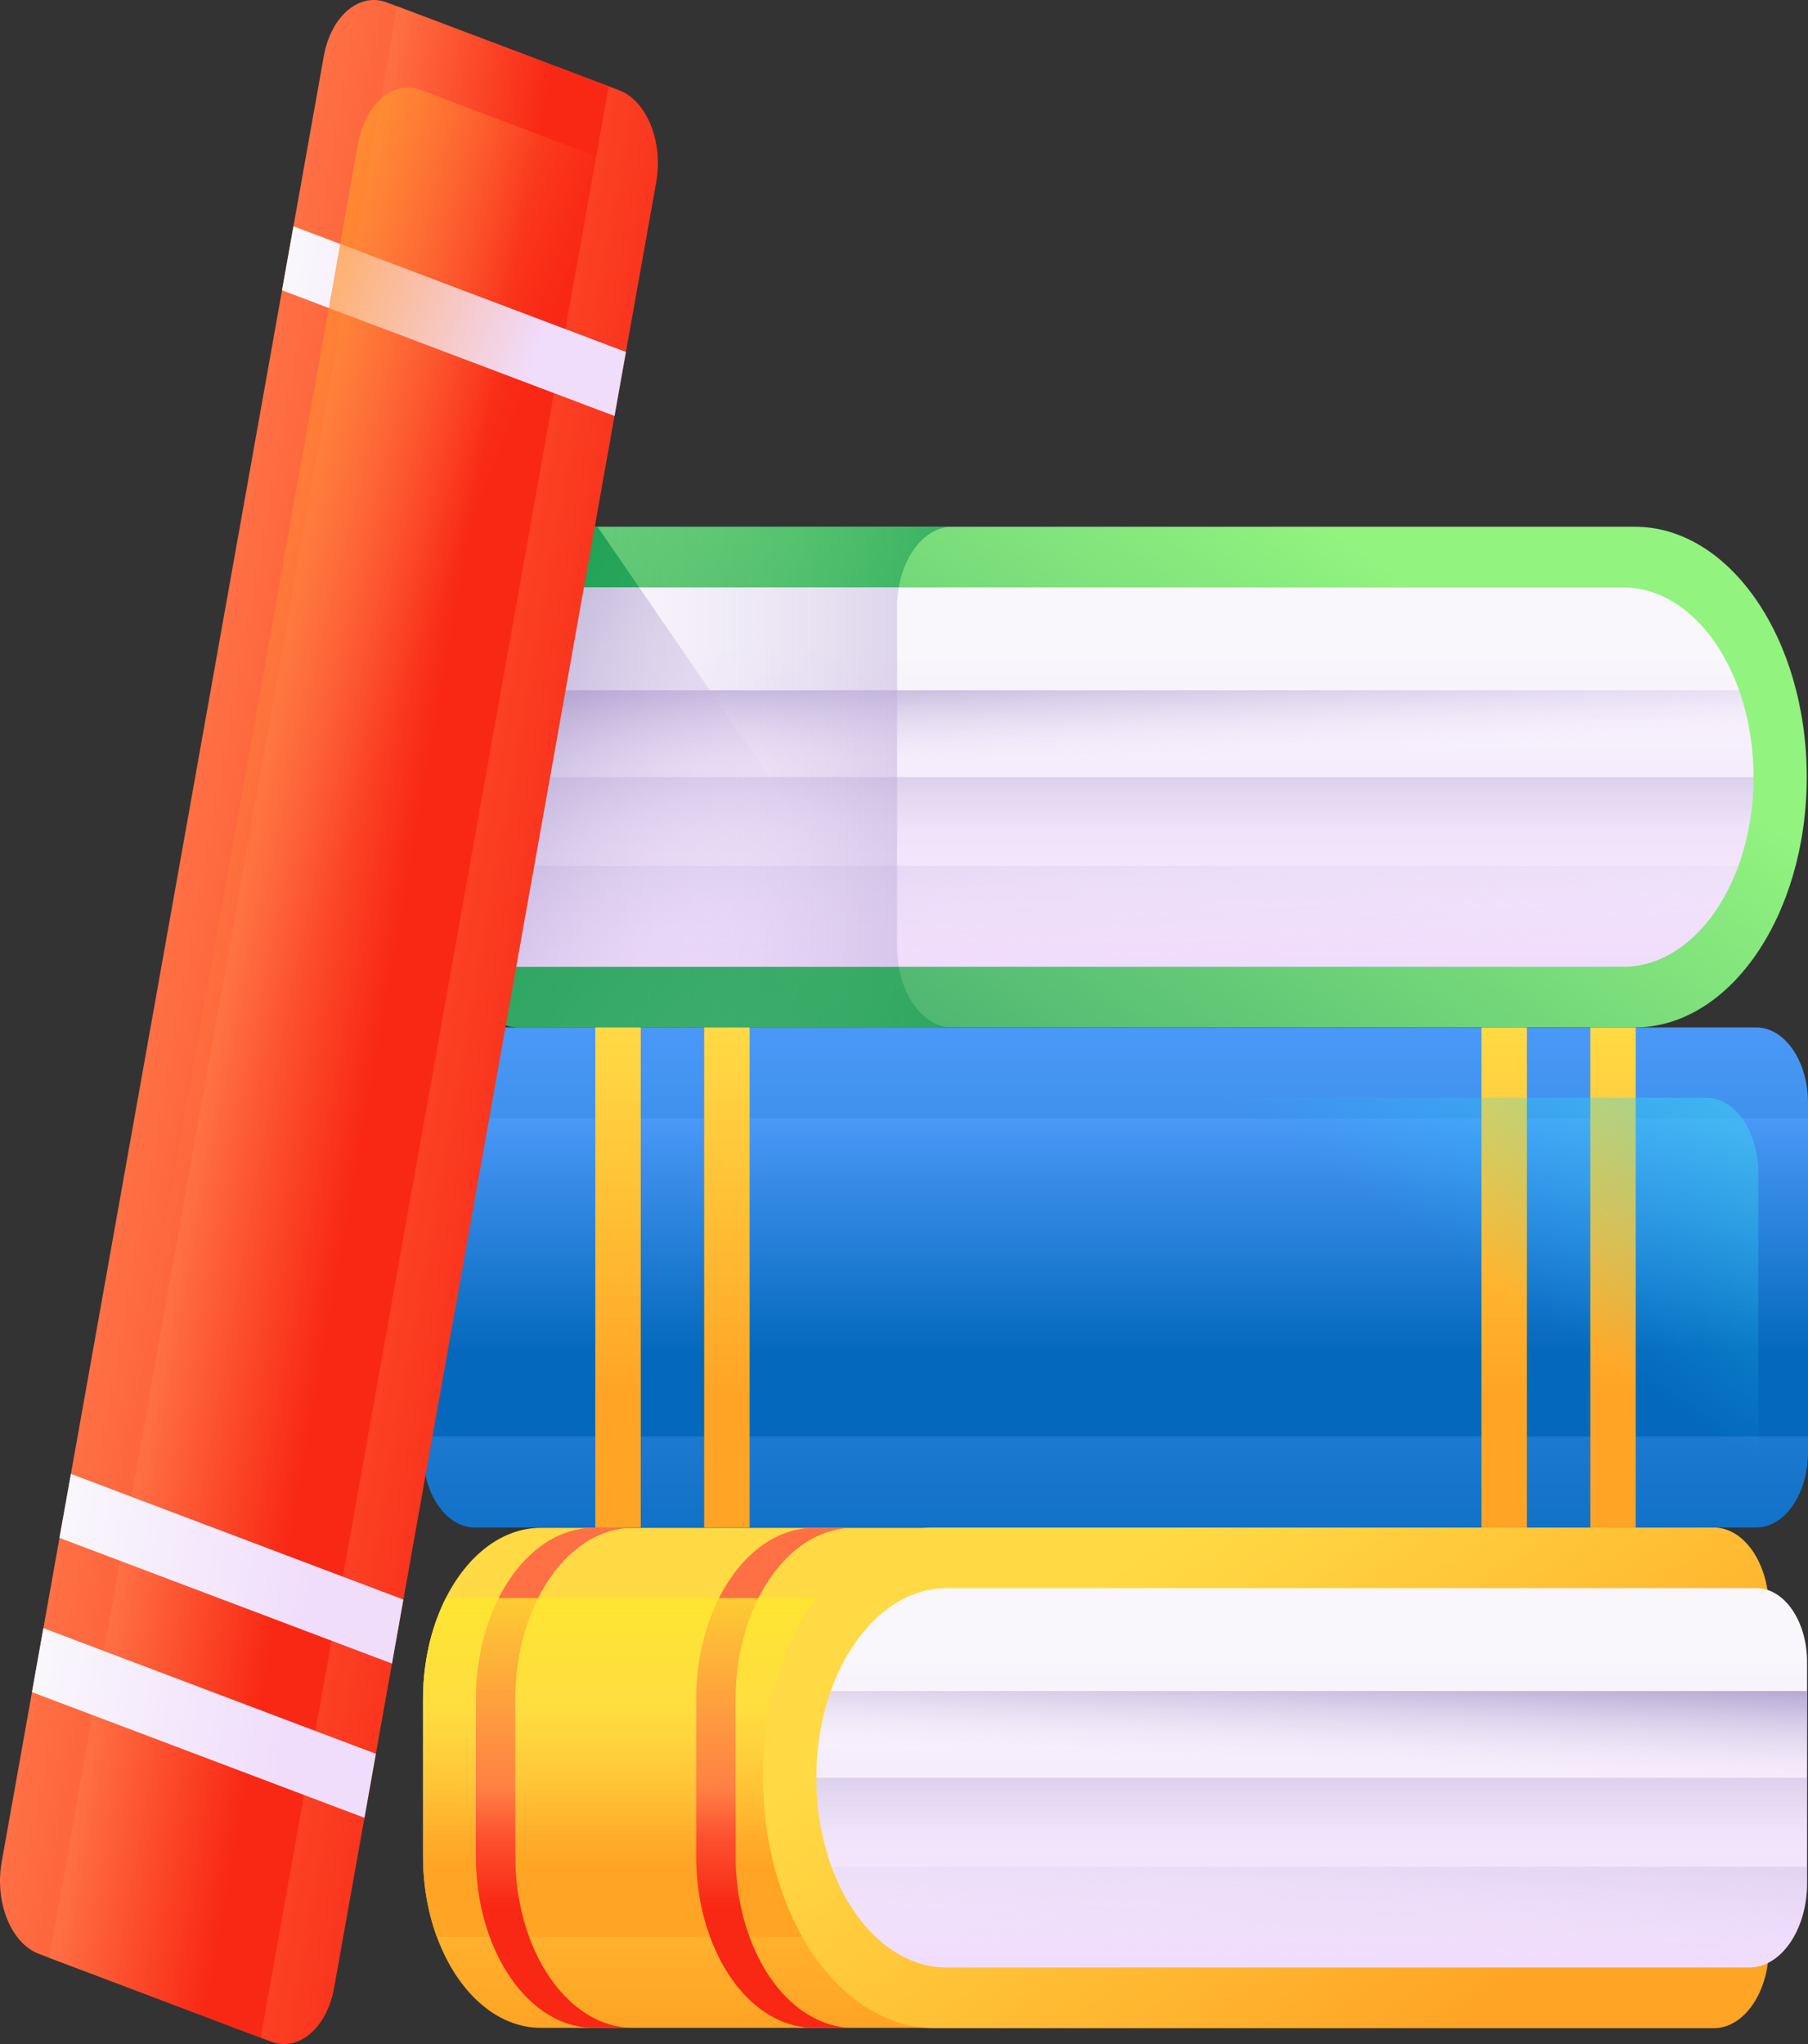 <svg width="46" height="52" viewBox="0 0 46 52" fill="none" xmlns="http://www.w3.org/2000/svg">
<rect x="0" y="0" width="46" height="52" fill="#333333" stroke="none"/>
<path d="M11.792 15.44V24.098C11.792 25.224 12.419 26.137 13.193 26.137H41.592C42.8 26.137 43.894 25.425 44.686 24.272C45.478 23.119 45.968 21.526 45.968 19.768C45.968 16.251 44.009 13.4 41.592 13.4H13.193C12.419 13.4 11.792 14.314 11.792 15.44Z" fill="url(#paint0_linear_622_7108)"/>
<path d="M13.193 13.401H24.227C23.453 13.401 22.825 14.314 22.825 15.441V24.099C22.825 25.225 23.453 26.138 24.227 26.138H13.193C12.419 26.138 11.792 25.225 11.792 24.099V15.441C11.792 14.314 12.419 13.401 13.193 13.401Z" fill="url(#paint1_linear_622_7108)"/>
<path d="M13.193 26.138H23.954L23.919 26.087C23.66 26.003 23.424 25.813 23.236 25.54C23.049 25.267 22.919 24.923 22.86 24.547L15.203 13.401H13.193C12.419 13.401 11.792 14.314 11.792 15.441V24.099C11.792 25.225 12.419 26.138 13.193 26.138Z" fill="url(#paint2_linear_622_7108)"/>
<path d="M12.293 24.595H41.298C43.129 24.595 44.614 22.435 44.614 19.77C44.614 17.105 43.13 14.944 41.298 14.944H12.107C11.395 14.944 10.819 15.784 10.819 16.82V22.449C10.819 23.634 11.479 24.595 12.293 24.595Z" fill="url(#paint3_linear_622_7108)"/>
<path d="M44.229 22.024C43.673 23.553 42.569 24.594 41.298 24.594H12.293C11.479 24.594 10.819 23.633 10.819 22.448V22.024H44.229Z" fill="url(#paint4_linear_622_7108)"/>
<path d="M41.298 24.595H12.293C11.479 24.595 10.819 23.634 10.819 22.449V19.77H44.614C44.614 22.434 43.129 24.595 41.298 24.595Z" fill="url(#paint5_linear_622_7108)"/>
<path d="M44.245 17.561C44.488 18.244 44.614 19.001 44.614 19.77C44.614 22.435 43.129 24.595 41.298 24.595H12.293C11.479 24.595 10.819 23.634 10.819 22.449V17.561H44.245Z" fill="url(#paint6_linear_622_7108)"/>
<path d="M12.083 14.944H22.869C22.84 15.107 22.826 15.273 22.825 15.441V24.099C22.825 24.27 22.841 24.436 22.869 24.595H12.27C11.455 24.595 10.795 23.634 10.795 22.449V16.819C10.795 15.784 11.371 14.944 12.083 14.944Z" fill="url(#paint7_linear_622_7108)"/>
<path d="M44.791 40.783V49.672C44.791 50.707 44.228 51.549 43.523 51.585C43.515 51.585 43.508 51.587 43.499 51.587C43.491 51.587 43.483 51.588 43.475 51.588H13.764C12.617 51.588 11.619 50.651 11.115 49.273C10.883 48.641 10.762 47.934 10.763 47.217V43.236C10.763 42.494 10.89 41.795 11.115 41.182C11.181 40.999 11.257 40.823 11.341 40.656C11.888 39.572 12.769 38.867 13.764 38.867H43.475C44.203 38.867 44.791 39.725 44.791 40.783Z" fill="url(#paint8_linear_622_7108)"/>
<path d="M44.791 41.183V49.273H11.115C10.883 48.641 10.762 47.934 10.762 47.218V43.236C10.762 42.495 10.89 41.795 11.115 41.183L44.791 41.183Z" fill="url(#paint9_linear_622_7108)"/>
<path d="M13.463 49.273C13.231 48.641 13.11 47.934 13.111 47.217V43.236C13.111 42.494 13.238 41.795 13.463 41.182C13.53 40.999 13.605 40.823 13.69 40.656C14.236 39.572 15.118 38.867 16.113 38.867H15.109C14.114 38.867 13.232 39.572 12.686 40.656C12.601 40.823 12.525 40.999 12.459 41.182C12.227 41.814 12.106 42.52 12.107 43.236V47.217C12.107 47.959 12.234 48.659 12.459 49.273C12.963 50.651 13.961 51.588 15.108 51.588H16.113C14.965 51.588 13.967 50.651 13.463 49.273Z" fill="url(#paint10_linear_622_7108)"/>
<path d="M19.069 49.273C18.837 48.641 18.715 47.934 18.716 47.217V43.236C18.716 42.494 18.843 41.795 19.069 41.182C19.135 40.999 19.21 40.823 19.295 40.656C19.842 39.572 20.723 38.867 21.718 38.867H20.714C19.719 38.867 18.838 39.572 18.291 40.656C18.207 40.823 18.131 40.999 18.065 41.182C17.832 41.814 17.711 42.52 17.712 43.236V47.217C17.712 47.959 17.839 48.659 18.065 49.273C18.569 50.651 19.566 51.588 20.714 51.588H21.718C20.57 51.588 19.573 50.651 19.069 49.273Z" fill="url(#paint11_linear_622_7108)"/>
<path d="M43.528 42.572V51.461C43.528 51.504 43.525 51.542 43.523 51.585C43.515 51.585 43.508 51.586 43.499 51.586C43.491 51.586 43.483 51.588 43.475 51.588H13.764C12.617 51.588 11.619 50.651 11.115 49.273C10.883 48.64 10.762 47.934 10.763 47.217V43.236C10.763 42.494 10.89 41.794 11.115 41.182C11.181 40.999 11.257 40.823 11.341 40.656H42.212C42.563 40.656 42.881 40.856 43.116 41.182C43.246 41.361 43.35 41.576 43.421 41.815C43.492 42.054 43.528 42.312 43.528 42.572Z" fill="url(#paint12_linear_622_7108)"/>
<path d="M45.003 40.899V49.557C45.003 50.683 44.375 51.596 43.601 51.596H23.792C22.584 51.596 21.49 50.884 20.698 49.731C19.906 48.578 19.416 46.986 19.416 45.227C19.416 41.71 21.375 38.859 23.792 38.859H43.601C44.375 38.859 45.003 39.773 45.003 40.899Z" fill="url(#paint13_linear_622_7108)"/>
<path d="M44.502 50.053H24.086C22.255 50.053 20.77 47.893 20.77 45.228C20.77 42.563 22.255 40.402 24.086 40.402H44.688C45.399 40.402 45.976 41.242 45.976 42.278V47.907C45.976 49.092 45.316 50.053 44.502 50.053Z" fill="url(#paint14_linear_622_7108)"/>
<path d="M21.155 47.483C21.711 49.012 22.815 50.053 24.086 50.053H44.502C45.316 50.053 45.976 49.092 45.976 47.907V47.483H21.155Z" fill="url(#paint15_linear_622_7108)"/>
<path d="M24.086 50.053H44.502C45.316 50.053 45.976 49.092 45.976 47.906V45.227H20.77C20.77 47.892 22.255 50.053 24.086 50.053Z" fill="url(#paint16_linear_622_7108)"/>
<path d="M21.139 43.019C20.896 43.702 20.77 44.459 20.77 45.228C20.77 47.893 22.255 50.053 24.086 50.053H44.502C45.316 50.053 45.976 49.092 45.976 47.907V43.019H21.139Z" fill="url(#paint17_linear_622_7108)"/>
<path d="M10.762 36.943V28.054C10.762 26.995 11.352 26.138 12.079 26.138H44.684C45.41 26.138 46 26.995 46 28.054V36.943C46 38.001 45.41 38.859 44.684 38.859H12.079C11.352 38.859 10.762 38.001 10.762 36.943Z" fill="url(#paint18_linear_622_7108)"/>
<path d="M10.762 36.544V28.453H46V36.544H10.762Z" fill="url(#paint19_linear_622_7108)"/>
<path d="M40.461 38.859V26.138H41.616V38.859H40.461Z" fill="url(#paint20_linear_622_7108)"/>
<path d="M37.691 38.859V26.138H38.846V38.859H37.691Z" fill="url(#paint21_linear_622_7108)"/>
<path d="M17.916 38.859V26.138H19.072V38.859H17.916Z" fill="url(#paint22_linear_622_7108)"/>
<path d="M15.146 38.859V26.138H16.302V38.859H15.146Z" fill="url(#paint23_linear_622_7108)"/>
<path d="M44.736 29.844C44.736 28.785 44.147 27.928 43.42 27.928H10.815C10.799 27.928 10.783 27.93 10.767 27.931C10.765 27.972 10.762 28.012 10.762 28.054V36.943C10.762 38.001 11.352 38.859 12.079 38.859H44.684C44.7 38.859 44.716 38.856 44.732 38.855C44.734 38.815 44.736 38.774 44.736 38.733V29.844Z" fill="url(#paint24_linear_622_7108)"/>
<path d="M11.828 14.99C11.804 15.138 11.792 15.289 11.792 15.441V24.099C11.792 24.229 11.801 24.356 11.817 24.479C11.967 24.553 12.126 24.595 12.293 24.595H22.869C22.866 24.579 22.863 24.563 22.86 24.547L16.263 14.944H12.107C12.013 14.945 11.919 14.96 11.828 14.99Z" fill="url(#paint25_linear_622_7108)"/>
<path d="M6.897 51.938L0.986 49.704C0.282 49.438 -0.14 48.392 0.043 47.368L8.237 1.435C8.419 0.411 9.138 -0.204 9.841 0.062L15.753 2.296C16.456 2.562 16.879 3.608 16.696 4.632L8.502 50.565C8.319 51.589 7.601 52.204 6.897 51.938Z" fill="url(#paint26_linear_622_7108)"/>
<path d="M6.632 51.837L1.251 49.804L10.107 0.162L15.487 2.195L6.632 51.837Z" fill="url(#paint27_linear_622_7108)"/>
<path d="M15.635 10.582L7.175 7.385L7.466 5.757L15.925 8.954L15.635 10.582Z" fill="url(#paint28_linear_622_7108)"/>
<path d="M9.273 46.244L0.813 43.047L1.104 41.419L9.563 44.616L9.273 46.244Z" fill="url(#paint29_linear_622_7108)"/>
<path d="M9.973 42.32L1.513 39.123L1.804 37.495L10.263 40.692L9.973 42.32Z" fill="url(#paint30_linear_622_7108)"/>
<path d="M10.714 2.292C10.01 2.026 9.292 2.641 9.109 3.665L0.915 49.599C0.911 49.622 0.909 49.645 0.906 49.667C0.932 49.68 0.958 49.694 0.986 49.704L6.897 51.938C7.601 52.204 8.319 51.59 8.502 50.565L16.696 4.632C16.7 4.609 16.703 4.586 16.706 4.563C16.679 4.551 16.653 4.537 16.625 4.527L10.714 2.292Z" fill="url(#paint31_linear_622_7108)"/>
<defs>
<linearGradient id="paint0_linear_622_7108" x1="30.969" y1="11.492" x2="21.172" y2="26.076" gradientUnits="userSpaceOnUse">
<stop stop-color="#92F37F"/>
<stop offset="1" stop-color="#4AB272"/>
</linearGradient>
<linearGradient id="paint1_linear_622_7108" x1="14.057" y1="19.77" x2="28.936" y2="19.77" gradientUnits="userSpaceOnUse">
<stop stop-color="#4AB272" stop-opacity="0"/>
<stop offset="1" stop-color="#009245"/>
</linearGradient>
<linearGradient id="paint2_linear_622_7108" x1="24.14" y1="33.915" x2="4.49" y2="21.079" gradientUnits="userSpaceOnUse">
<stop stop-color="#4AB272" stop-opacity="0"/>
<stop offset="1" stop-color="#009245"/>
</linearGradient>
<linearGradient id="paint3_linear_622_7108" x1="27.716" y1="16.397" x2="27.716" y2="24.442" gradientUnits="userSpaceOnUse">
<stop stop-color="#F9F7FC"/>
<stop offset="1" stop-color="#F0DDFC"/>
</linearGradient>
<linearGradient id="paint4_linear_622_7108" x1="27.585" y1="24.558" x2="27.013" y2="14.433" gradientUnits="userSpaceOnUse">
<stop stop-color="#F0DDFC" stop-opacity="0"/>
<stop offset="0.289" stop-color="#C8B7E0" stop-opacity="0.289"/>
<stop offset="0.592" stop-color="#A595C8" stop-opacity="0.592"/>
<stop offset="0.84" stop-color="#8F81B8" stop-opacity="0.84"/>
<stop offset="1" stop-color="#8779B3"/>
</linearGradient>
<linearGradient id="paint5_linear_622_7108" x1="27.716" y1="22.133" x2="27.716" y2="16.505" gradientUnits="userSpaceOnUse">
<stop stop-color="#F0DDFC" stop-opacity="0"/>
<stop offset="0.289" stop-color="#C8B7E0" stop-opacity="0.289"/>
<stop offset="0.592" stop-color="#A595C8" stop-opacity="0.592"/>
<stop offset="0.84" stop-color="#8F81B8" stop-opacity="0.84"/>
<stop offset="1" stop-color="#8779B3"/>
</linearGradient>
<linearGradient id="paint6_linear_622_7108" x1="27.681" y1="19.373" x2="27.53" y2="15.834" gradientUnits="userSpaceOnUse">
<stop stop-color="#F0DDFC" stop-opacity="0"/>
<stop offset="0.289" stop-color="#C8B7E0" stop-opacity="0.289"/>
<stop offset="0.592" stop-color="#A595C8" stop-opacity="0.592"/>
<stop offset="0.84" stop-color="#8F81B8" stop-opacity="0.84"/>
<stop offset="1" stop-color="#8779B3"/>
</linearGradient>
<linearGradient id="paint7_linear_622_7108" x1="13.94" y1="19.77" x2="34.982" y2="19.77" gradientUnits="userSpaceOnUse">
<stop stop-color="#F0DDFC" stop-opacity="0"/>
<stop offset="0.289" stop-color="#C8B7E0" stop-opacity="0.289"/>
<stop offset="0.592" stop-color="#A595C8" stop-opacity="0.592"/>
<stop offset="0.84" stop-color="#8F81B8" stop-opacity="0.84"/>
<stop offset="1" stop-color="#8779B3"/>
</linearGradient>
<linearGradient id="paint8_linear_622_7108" x1="27.777" y1="42.546" x2="27.777" y2="51.476" gradientUnits="userSpaceOnUse">
<stop stop-color="#FFDA45"/>
<stop offset="1" stop-color="#FFA425"/>
</linearGradient>
<linearGradient id="paint9_linear_622_7108" x1="27.777" y1="43.44" x2="27.777" y2="47.421" gradientUnits="userSpaceOnUse">
<stop stop-color="#FFDA45"/>
<stop offset="1" stop-color="#FFA425"/>
</linearGradient>
<linearGradient id="paint10_linear_622_7108" x1="14.11" y1="45.428" x2="14.11" y2="48.517" gradientUnits="userSpaceOnUse">
<stop stop-color="#FF7044"/>
<stop offset="1" stop-color="#F92814"/>
</linearGradient>
<linearGradient id="paint11_linear_622_7108" x1="19.715" y1="45.428" x2="19.715" y2="48.517" gradientUnits="userSpaceOnUse">
<stop stop-color="#FF7044"/>
<stop offset="1" stop-color="#F92814"/>
</linearGradient>
<linearGradient id="paint12_linear_622_7108" x1="27.145" y1="46.687" x2="27.145" y2="38.731" gradientUnits="userSpaceOnUse">
<stop stop-color="#FFDA45" stop-opacity="0"/>
<stop offset="1" stop-color="#FCEE21"/>
</linearGradient>
<linearGradient id="paint13_linear_622_7108" x1="30.603" y1="38.474" x2="38.67" y2="50.482" gradientUnits="userSpaceOnUse">
<stop stop-color="#FFDA45"/>
<stop offset="1" stop-color="#FFA425"/>
</linearGradient>
<linearGradient id="paint14_linear_622_7108" x1="33.373" y1="41.855" x2="33.373" y2="49.9" gradientUnits="userSpaceOnUse">
<stop stop-color="#F9F7FC"/>
<stop offset="1" stop-color="#F0DDFC"/>
</linearGradient>
<linearGradient id="paint15_linear_622_7108" x1="33.508" y1="49.866" x2="34.016" y2="40.886" gradientUnits="userSpaceOnUse">
<stop stop-color="#F0DDFC" stop-opacity="0"/>
<stop offset="0.289" stop-color="#C8B7E0" stop-opacity="0.289"/>
<stop offset="0.592" stop-color="#A595C8" stop-opacity="0.592"/>
<stop offset="0.84" stop-color="#8F81B8" stop-opacity="0.84"/>
<stop offset="1" stop-color="#8779B3"/>
</linearGradient>
<linearGradient id="paint16_linear_622_7108" x1="33.373" y1="47.591" x2="33.373" y2="41.963" gradientUnits="userSpaceOnUse">
<stop stop-color="#F0DDFC" stop-opacity="0"/>
<stop offset="0.289" stop-color="#C8B7E0" stop-opacity="0.289"/>
<stop offset="0.592" stop-color="#A595C8" stop-opacity="0.592"/>
<stop offset="0.84" stop-color="#8F81B8" stop-opacity="0.84"/>
<stop offset="1" stop-color="#8779B3"/>
</linearGradient>
<linearGradient id="paint17_linear_622_7108" x1="33.407" y1="44.904" x2="33.551" y2="41.52" gradientUnits="userSpaceOnUse">
<stop stop-color="#F0DDFC" stop-opacity="0"/>
<stop offset="0.289" stop-color="#C8B7E0" stop-opacity="0.289"/>
<stop offset="0.592" stop-color="#A595C8" stop-opacity="0.592"/>
<stop offset="0.84" stop-color="#8F81B8" stop-opacity="0.84"/>
<stop offset="1" stop-color="#8779B3"/>
</linearGradient>
<linearGradient id="paint18_linear_622_7108" x1="28.381" y1="26.138" x2="28.381" y2="41.886" gradientUnits="userSpaceOnUse">
<stop stop-color="#4A98F7"/>
<stop offset="1" stop-color="#0469BC"/>
</linearGradient>
<linearGradient id="paint19_linear_622_7108" x1="28.381" y1="28.453" x2="28.381" y2="34.405" gradientUnits="userSpaceOnUse">
<stop stop-color="#4A98F7"/>
<stop offset="1" stop-color="#0469BC"/>
</linearGradient>
<linearGradient id="paint20_linear_622_7108" x1="41.038" y1="26.138" x2="41.038" y2="35.495" gradientUnits="userSpaceOnUse">
<stop stop-color="#FFDA45"/>
<stop offset="1" stop-color="#FFA425"/>
</linearGradient>
<linearGradient id="paint21_linear_622_7108" x1="38.268" y1="26.138" x2="38.268" y2="35.495" gradientUnits="userSpaceOnUse">
<stop stop-color="#FFDA45"/>
<stop offset="1" stop-color="#FFA425"/>
</linearGradient>
<linearGradient id="paint22_linear_622_7108" x1="18.494" y1="26.138" x2="18.494" y2="35.495" gradientUnits="userSpaceOnUse">
<stop stop-color="#FFDA45"/>
<stop offset="1" stop-color="#FFA425"/>
</linearGradient>
<linearGradient id="paint23_linear_622_7108" x1="15.724" y1="26.138" x2="15.724" y2="35.495" gradientUnits="userSpaceOnUse">
<stop stop-color="#FFDA45"/>
<stop offset="1" stop-color="#FFA425"/>
</linearGradient>
<linearGradient id="paint24_linear_622_7108" x1="29.77" y1="27.084" x2="37.982" y2="14.984" gradientUnits="userSpaceOnUse">
<stop stop-color="#18CFFC" stop-opacity="0"/>
<stop offset="1" stop-color="#65E1DC"/>
</linearGradient>
<linearGradient id="paint25_linear_622_7108" x1="19.414" y1="25.006" x2="6.375" y2="18.942" gradientUnits="userSpaceOnUse">
<stop stop-color="#F0DDFC" stop-opacity="0"/>
<stop offset="0.289" stop-color="#C8B7E0" stop-opacity="0.289"/>
<stop offset="0.592" stop-color="#A595C8" stop-opacity="0.592"/>
<stop offset="0.84" stop-color="#8F81B8" stop-opacity="0.84"/>
<stop offset="1" stop-color="#8779B3"/>
</linearGradient>
<linearGradient id="paint26_linear_622_7108" x1="4.149" y1="24.407" x2="14.983" y2="26.337" gradientUnits="userSpaceOnUse">
<stop stop-color="#FF7044"/>
<stop offset="1" stop-color="#F92814"/>
</linearGradient>
<linearGradient id="paint27_linear_622_7108" x1="5.689" y1="24.988" x2="9.783" y2="25.717" gradientUnits="userSpaceOnUse">
<stop stop-color="#FF7044"/>
<stop offset="1" stop-color="#F92814"/>
</linearGradient>
<linearGradient id="paint28_linear_622_7108" x1="7.324" y1="6.575" x2="13.762" y2="7.721" gradientUnits="userSpaceOnUse">
<stop stop-color="#F9F7FC"/>
<stop offset="1" stop-color="#F0DDFC"/>
</linearGradient>
<linearGradient id="paint29_linear_622_7108" x1="0.973" y1="42.241" x2="7.411" y2="43.387" gradientUnits="userSpaceOnUse">
<stop stop-color="#F9F7FC"/>
<stop offset="1" stop-color="#F0DDFC"/>
</linearGradient>
<linearGradient id="paint30_linear_622_7108" x1="1.672" y1="38.317" x2="8.109" y2="39.463" gradientUnits="userSpaceOnUse">
<stop stop-color="#F9F7FC"/>
<stop offset="1" stop-color="#F0DDFC"/>
</linearGradient>
<linearGradient id="paint31_linear_622_7108" x1="7.245" y1="25.848" x2="-0.423" y2="22.92" gradientUnits="userSpaceOnUse">
<stop stop-color="#FF7044" stop-opacity="0"/>
<stop offset="1" stop-color="#FFA425"/>
</linearGradient>
</defs>
</svg>

